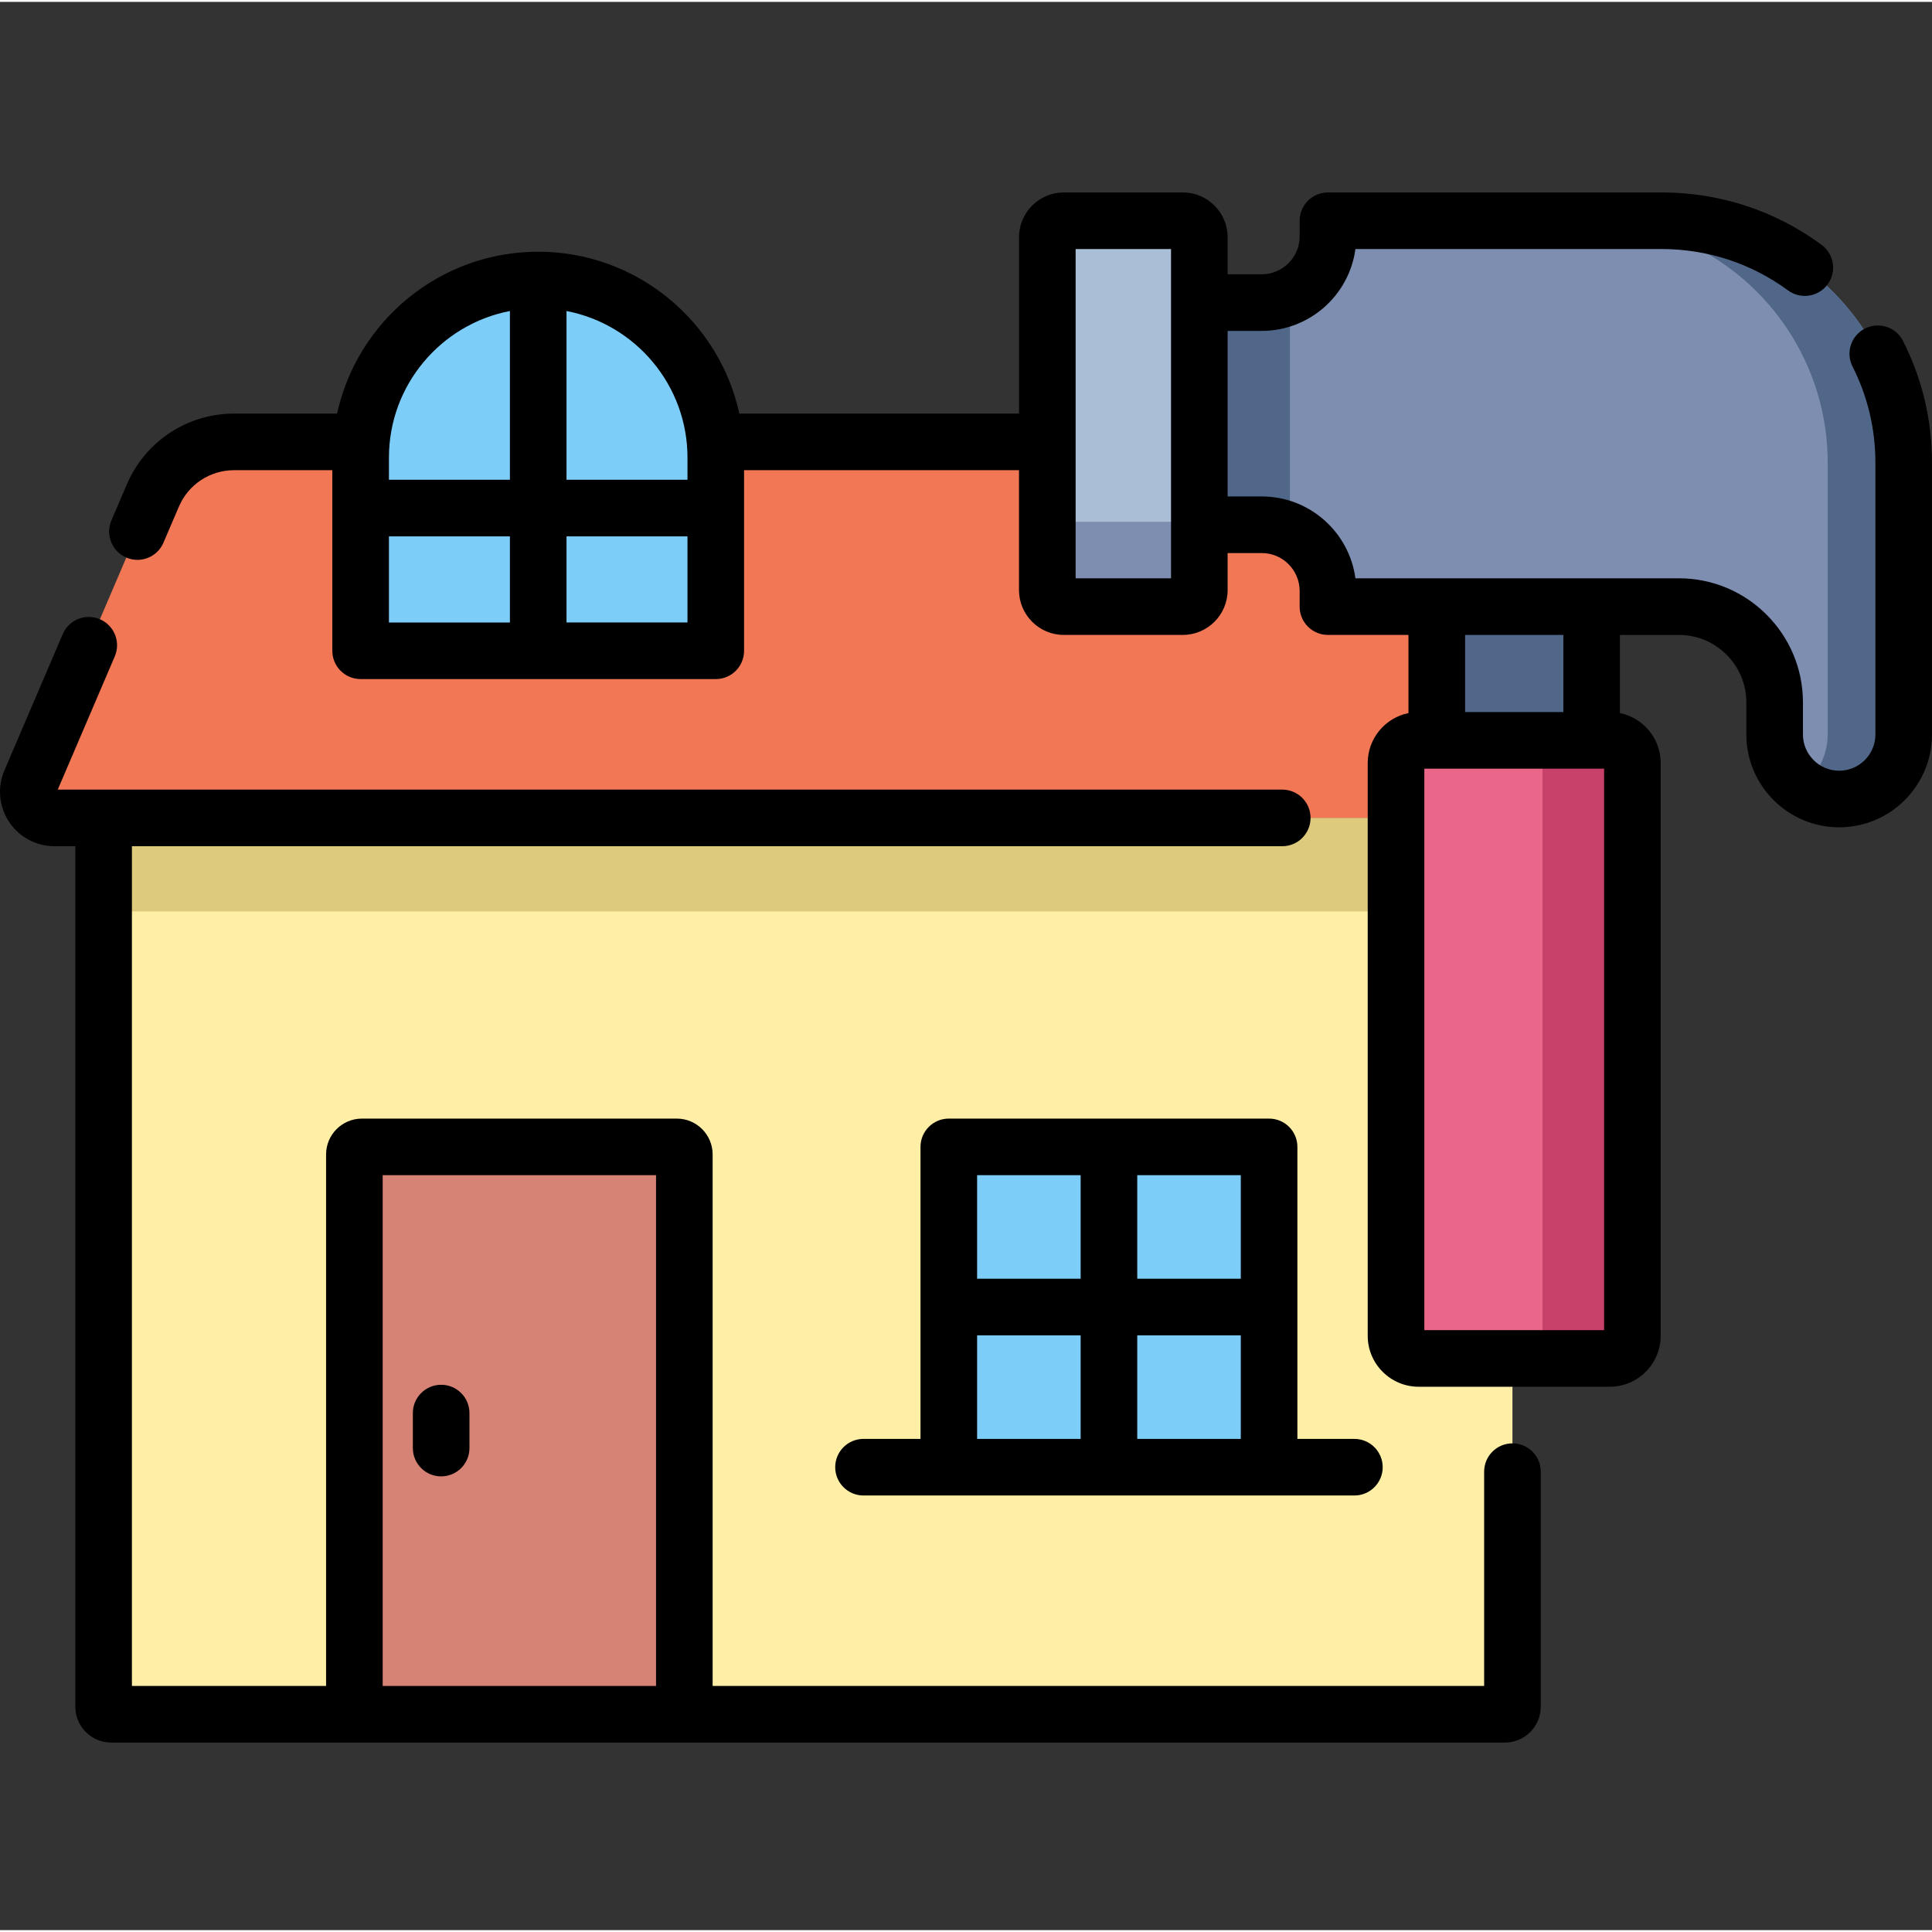 <svg xmlns="http://www.w3.org/2000/svg" width="511pt" height="511pt" viewBox="0 -50 511.998 511"><rect x="0" y="-50" width="511.998" height="511" fill="#333333" stroke="none"/><path fill="#ffeea6" d="m27.465 166.254v235.543c0 1.105.895 2 2 2h369.348c1.105 0 2-.895 2-2v-235.543zm0 0"/><path fill="#ddca7c" d="m27.465 166.254h373.348v24.785h-373.348zm0 0"/><path fill="#d68376" d="m93.914 255.438v148.359h87.445v-148.359c0-1.105-.898-2-2-2h-83.445c-1.105 0-2 .895-2 2zm0 0"/><path fill="#f27755" d="m8.066 156.609 32.457-75.812c3.684-8.605 12.145-14.184 21.504-14.184h304.219c9.359 0 17.82 5.578 21.504 14.184l32.457 75.812c1.957 4.566-1.391 9.645-6.359 9.645h-399.422c-4.965 0-8.316-5.078-6.359-9.645zm0 0"/><path fill="#7dcdf9" d="m251.441 253.438h84.879v84.879h-84.879zm0 0"/><path fill="#7dcdf9" d="m142.637 23.711c-25.992 0-47.059 21.07-47.059 47.059v51.199h94.117v-51.199c0-25.988-21.07-47.059-47.059-47.059zm0 0"/><path fill="#aabfd5" d="m277.551 12.371v93.516c0 2.418 1.957 4.375 4.375 4.375h31.535c2.418 0 4.375-1.957 4.375-4.375v-93.516c0-2.414-1.957-4.371-4.375-4.371h-31.535c-2.418 0-4.375 1.957-4.375 4.371zm0 0"/><path fill="#7d8eb0" d="m313.461 87.762h-31.535c-2.418 0-4.375-1.957-4.375-4.375v22.5c0 2.418 1.957 4.375 4.375 4.375h31.535c2.418 0 4.375-1.957 4.375-4.375v-22.5c0 2.418-1.957 4.375-4.375 4.375zm0 0"/><path fill="#7d8eb0" d="m351.922 8v4.148c0 9.688-7.852 17.543-17.543 17.543h-16.543v58.879h16.543c9.691 0 17.543 7.852 17.543 17.543v4.148h93.008c14.012 0 25.371 11.359 25.371 25.371v8.516c0 9.441 7.656 17.098 17.102 17.098 9.441 0 17.098-7.656 17.098-17.098v-71.984c0-35.438-28.727-64.164-64.164-64.164zm0 0"/><g fill="#516789"><path d="m440.336 8h-20.145c35.438 0 64.164 28.727 64.164 64.164v71.984c0 5.676-2.766 10.711-7.027 13.82 2.824 2.062 6.305 3.277 10.07 3.277 9.445 0 17.102-7.656 17.102-17.098v-71.984c0-35.438-28.727-64.164-64.164-64.164zm0 0"/><path d="m341.836 28.031c-2.262 1.066-4.789 1.66-7.457 1.66h-16.543v58.879h16.543c2.668 0 5.195.594 7.457 1.656zm0 0"/><path d="m380.766 110.262h41.039v35.441h-41.039zm0 0"/></g><path fill="#ea6789" d="m426.605 145.703h-50.641c-3.312 0-6 2.688-6 6v151.801c0 3.316 2.688 6 6 6h50.641c3.312 0 6-2.684 6-6v-151.801c0-3.312-2.688-6-6-6zm0 0"/><path fill="#c7416a" d="m426.605 145.703h-23.82c3.312 0 6 2.688 6 6v151.801c0 3.316-2.688 6-6 6h23.82c3.312 0 6-2.684 6-6v-151.801c0-3.312-2.688-6-6-6zm0 0"/><path d="m400.812 332.004c-4.145 0-7.5 3.359-7.5 7.5v56.793h-204.457v-140.859c0-5.238-4.262-9.5-9.5-9.5h-83.441c-5.238 0-9.5 4.262-9.5 9.5v140.859h-51.453v-222.543h304.848c4.145 0 7.5-3.359 7.5-7.5 0-4.145-3.355-7.5-7.5-7.5h-324.504l15.113-35.305c1.629-3.805-.133-8.215-3.941-9.844-3.809-1.633-8.219.133-9.848 3.941l-15.461 36.109c-1.914 4.469-1.457 9.559 1.219 13.617 2.676 4.055 7.176 6.48 12.035 6.48h5.539v228.043c0 5.238 4.262 9.5 9.5 9.5h369.352c5.234 0 9.5-4.262 9.5-9.5v-62.293c0-4.141-3.359-7.5-7.5-7.5zm-299.398 64.293v-135.359h72.441v135.359zm0 0"/><path d="m343.82 253.438c0-4.141-3.355-7.5-7.5-7.5h-84.879c-4.141 0-7.5 3.359-7.5 7.5v77.383h-15.105c-4.141 0-7.5 3.355-7.5 7.5 0 4.141 3.359 7.5 7.5 7.5h130.09c4.141 0 7.5-3.359 7.5-7.5 0-4.145-3.359-7.5-7.5-7.5h-15.105zm-15 34.941h-27.438v-27.441h27.438zm-42.438-27.441v27.441h-27.441v-27.441zm-27.441 42.441h27.441v27.441h-27.441zm42.441 27.441v-27.441h27.438v27.441zm0 0"/><path d="m504.328 39.867c-1.871-3.695-6.383-5.176-10.078-3.309-3.699 1.871-5.18 6.383-3.309 10.078 4.02 7.953 6.059 16.539 6.059 25.523v71.988c0 5.293-4.305 9.598-9.598 9.598-5.293 0-9.602-4.305-9.602-9.598v-8.516c0-18.129-14.746-32.875-32.871-32.875h-85.73c-1.645-12.23-12.148-21.691-24.82-21.691h-9.043v-43.875h9.043c12.672 0 23.18-9.461 24.82-21.691h81.137c12.16 0 23.75 3.789 33.512 10.965 3.34 2.453 8.035 1.738 10.488-1.602 2.453-3.336 1.734-8.031-1.605-10.484-12.355-9.082-27.016-13.879-42.395-13.879h-88.414c-4.141 0-7.5 3.355-7.5 7.5v4.148c0 5.535-4.504 10.043-10.043 10.043h-9.043v-9.82c0-6.547-5.328-11.871-11.875-11.871h-31.535c-6.547 0-11.875 5.324-11.875 11.871v46.738h-74.109c-5.355-24.5-27.223-42.898-53.305-42.898-26.086 0-47.949 18.398-53.305 42.898h-27.305c-12.383 0-23.531 7.355-28.395 18.738l-4.102 9.566c-1.629 3.809.133 8.219 3.941 9.848.965.414 1.965.609 2.949.609 2.91 0 5.68-1.703 6.898-4.551l4.102-9.574c2.504-5.855 8.234-9.637 14.605-9.637h26.047v47.855c0 4.145 3.359 7.5 7.5 7.5h94.117c4.141 0 7.5-3.355 7.5-7.5v-47.855h72.859v31.777c0 6.547 5.324 11.875 11.871 11.875h31.539c6.547 0 11.875-5.328 11.875-11.875v-9.82h9.043c5.535 0 10.043 4.508 10.043 10.047v4.148c0 4.141 3.359 7.5 7.5 7.5h21.34v20.711c-6.152 1.254-10.801 6.711-10.801 13.23v151.801c0 7.445 6.059 13.5 13.5 13.5h50.641c7.445 0 13.5-6.055 13.5-13.5v-151.801c0-6.52-4.645-11.977-10.801-13.23v-20.711h15.625c9.855 0 17.875 8.016 17.875 17.871v8.516c0 13.562 11.035 24.598 24.598 24.598s24.598-11.035 24.598-24.598v-71.984c.004-11.359-2.578-22.223-7.668-32.297zm-322.137 30.902v5.871h-32.059v-44.719c18.359 3.539 32.059 19.719 32.059 38.848zm-47.059-38.848v44.719h-32.059v-5.871c0-19.293 13.863-35.34 32.059-38.848zm-32.059 59.719h32.059v22.828h-32.059zm47.059 22.824v-22.824h32.059v22.824zm160.203-11.703h-25.285v-87.262h25.285zm114.77 199.242h-47.641v-148.801h47.641zm-10.805-163.801h-26.035v-20.441h26.035zm0 0"/><path d="m116.91 316.48c-4.141 0-7.5 3.359-7.5 7.5v9.273c0 4.145 3.359 7.5 7.5 7.5s7.5-3.355 7.5-7.5v-9.273c0-4.141-3.359-7.5-7.5-7.5zm0 0"/></svg>